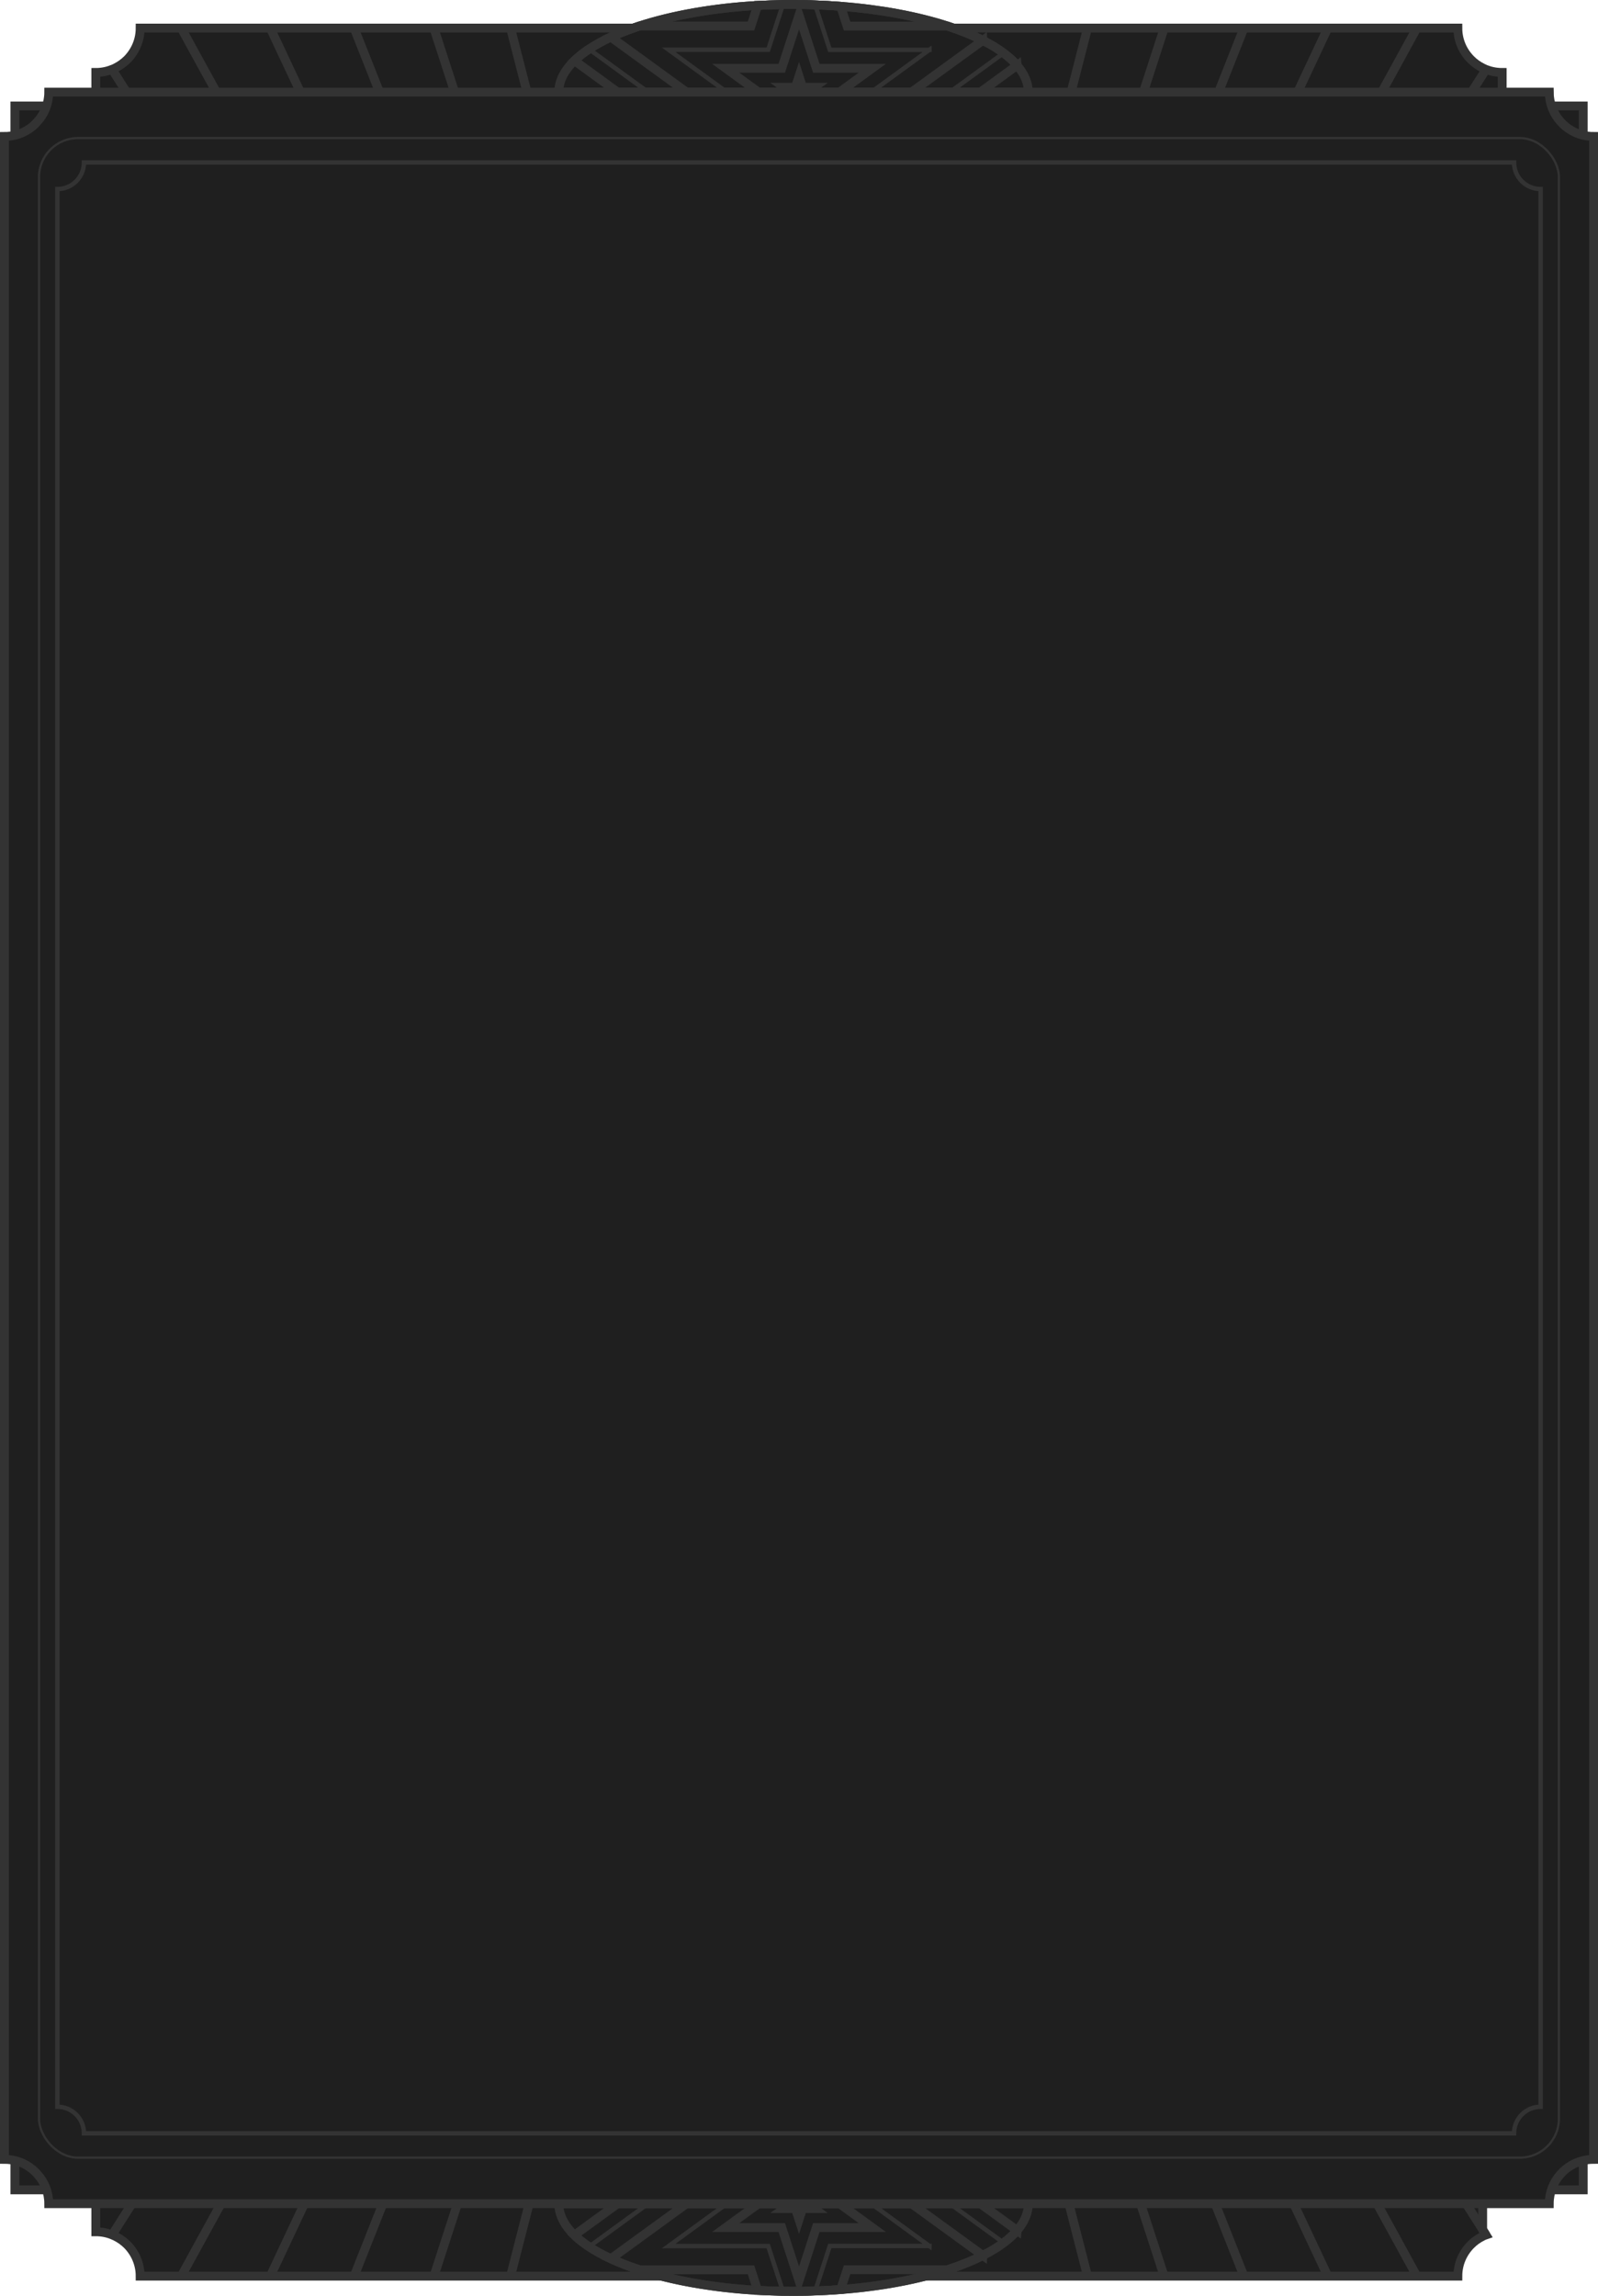<?xml version="1.0" encoding="UTF-8"?><svg id="Layer_2" xmlns="http://www.w3.org/2000/svg" viewBox="0 0 180.25 258.89"><defs><style>.cls-1,.cls-2{fill:#1f1f1f;}.cls-1,.cls-2,.cls-3,.cls-4,.cls-5{stroke:#333;stroke-miterlimit:10;}.cls-1,.cls-3{stroke-width:.5px;}.cls-6{fill:#333;}.cls-3,.cls-4,.cls-5{fill:none;}.cls-5{stroke-width:.25px;}</style></defs><g id="boxes"><path class="cls-2" d="M169.44,8.17v230.91l-2.2-3.03v15.38l.37.59c-.12.04-.25.1-.37.16-.51.25-.97.58-1.36.98-.89.91-1.44,2.14-1.44,3.51H15.81c0-1.37-.55-2.6-1.43-3.51-.4-.4-.86-.73-1.37-.98-.12-.06-.24-.11-.36-.16-.57-.23-1.19-.35-1.84-.35V8.17c.64,0,1.26-.12,1.83-.35.13-.04.25-.1.37-.16.51-.25.97-.58,1.37-.98.88-.91,1.43-2.14,1.43-3.51h148.63c0,1.37.55,2.6,1.44,3.51.39.4.85.73,1.36.98.12.06.25.12.37.17.57.22,1.18.34,1.83.34Z"/><path class="cls-2" d="M115.99,10.39h-52.96c0-1.25.62-2.45,1.76-3.55.47-.45,1.02-.89,1.65-1.3.72-.48,1.54-.93,2.46-1.36.98-.45,2.06-.87,3.23-1.25,3.69-1.2,8.27-2.03,13.33-2.32h.01c.93-.05,1.88-.08,2.84-.1.39,0,.8,0,1.2,0,.82,0,1.64,0,2.44.04.97.03,1.93.09,2.87.16,4.55.35,8.68,1.13,12.06,2.23,1.48.48,2.82,1.02,3.98,1.62.89.44,1.68.92,2.35,1.43.6.44,1.11.91,1.52,1.39.82.95,1.26,1.97,1.26,3.02Z"/><path class="cls-2" d="M115.99,10.39c0,1.16-.54,2.27-1.53,3.3-.62.66-1.43,1.29-2.4,1.88-1.77,1.07-4.08,2.01-6.78,2.75-4.4,1.22-9.86,1.95-15.77,1.95s-11.38-.73-15.78-1.95c-2.7-.74-5-1.68-6.77-2.75-.97-.59-1.78-1.22-2.4-1.88-.99-1.03-1.53-2.14-1.53-3.3h52.96Z"/><path class="cls-2" d="M115.99,248.5c0,5.46-11.86,9.89-26.48,9.89s-26.48-4.43-26.48-9.89h52.96Z"/><path class="cls-2" d="M115.99,248.5h-52.96c0-1.16.53-2.27,1.53-3.3.62-.66,1.43-1.29,2.4-1.88,1.77-1.07,4.07-2.01,6.77-2.75,4.4-1.22,9.86-1.95,15.78-1.95s11.37.73,15.77,1.95c2.7.74,5.01,1.68,6.78,2.75.97.59,1.78,1.22,2.4,1.88,1,1.03,1.53,2.14,1.53,3.3Z"/><polygon class="cls-4" points="98.39 7.7 94.69 10.39 85.56 10.39 81.86 7.7 88.18 7.7 90.13 1.7 92.08 7.7 98.39 7.7"/><path class="cls-3" d="M104.84,5.61l-6.57,4.78h-16.28l-6.57-4.78h11.23l1.66-5.1c.39,0,.8,0,1.2,0,.82,0,1.64,0,2.44.04l1.65,5.07h11.24Z"/><path class="cls-4" d="M110.86,4.55l-8.04,5.84h-25.38l-8.54-6.21c.98-.45,2.06-.87,3.23-1.25h12.58l.75-2.32h.01c.93-.05,1.88-.08,2.84-.1.39,0,.8,0,1.2,0,.82,0,1.64,0,2.44.04.97.03,1.93.09,2.87.16l.73,2.23h11.33c1.48.48,2.82,1.02,3.98,1.62Z"/><path class="cls-3" d="M113.21,5.98l-6.07,4.41h-34.03l-6.67-4.85c.72-.48,1.54-.93,2.46-1.36.98-.45,2.06-.87,3.23-1.25,3.69-1.2,8.27-2.03,13.33-2.32h.01c.93-.05,1.88-.08,2.84-.1.39,0,.8,0,1.2,0,.82,0,1.64,0,2.44.04.97.03,1.93.09,2.87.16,4.55.35,8.68,1.13,12.06,2.23,1.48.48,2.82,1.02,3.98,1.62.89.44,1.68.92,2.35,1.43Z"/><path class="cls-4" d="M114.73,7.37l-4.15,3.02h-40.91l-4.88-3.55c.47-.45,1.02-.89,1.65-1.3.72-.48,1.54-.93,2.46-1.36.98-.45,2.06-.87,3.23-1.25,3.69-1.2,8.27-2.03,13.33-2.32h.01c.93-.05,1.88-.08,2.84-.1.39,0,.8,0,1.2,0,.82,0,1.64,0,2.44.04.97.03,1.93.09,2.87.16,4.55.35,8.68,1.13,12.06,2.23,1.48.48,2.82,1.02,3.98,1.62.89.44,1.68.92,2.35,1.43.6.44,1.11.91,1.52,1.39Z"/><polygon class="cls-6" points="93.37 9.34 91.92 10.39 88.34 10.39 86.88 9.34 89.36 9.34 90.13 6.98 90.89 9.34 93.37 9.34"/><polygon class="cls-4" points="98.39 251.19 94.69 248.5 85.56 248.5 81.86 251.19 88.18 251.19 90.13 257.19 92.08 251.19 98.39 251.19"/><path class="cls-3" d="M104.84,253.28l-6.57-4.78h-16.28l-6.57,4.78h11.23l1.66,5.1c.39,0,.8,0,1.2,0,.82,0,1.64,0,2.44-.04l1.65-5.07h11.24Z"/><path class="cls-4" d="M110.86,254.34l-8.04-5.84h-25.38l-8.54,6.21c.98.45,2.06.87,3.23,1.25h12.58l.75,2.32h.01c.93.05,1.88.08,2.84.1.39,0,.8,0,1.2,0,.82,0,1.64,0,2.44-.04.97-.03,1.93-.09,2.87-.16l.73-2.23h11.33c1.48-.48,2.82-1.02,3.98-1.62Z"/><path class="cls-3" d="M113.21,252.91l-6.07-4.41h-34.03l-6.67,4.85c.72.48,1.54.93,2.46,1.36.98.45,2.06.87,3.23,1.25,3.69,1.2,8.27,2.03,13.33,2.32h.01c.93.05,1.88.08,2.84.1.39,0,.8,0,1.2,0,.82,0,1.64,0,2.44-.04.97-.03,1.93-.09,2.87-.16,4.55-.35,8.68-1.13,12.06-2.23,1.48-.48,2.82-1.02,3.98-1.62.89-.44,1.68-.92,2.35-1.43Z"/><path class="cls-4" d="M114.73,251.52l-4.15-3.02h-40.91l-4.88,3.55c.47.45,1.02.89,1.65,1.3.72.48,1.54.93,2.46,1.36.98.45,2.06.87,3.23,1.25,3.69,1.2,8.27,2.03,13.33,2.32h.01c.93.05,1.88.08,2.84.1.39,0,.8,0,1.2,0,.82,0,1.64,0,2.44-.04.97-.03,1.93-.09,2.87-.16,4.55-.35,8.68-1.13,12.06-2.23,1.48-.48,2.82-1.02,3.98-1.62.89-.44,1.68-.92,2.35-1.43.6-.44,1.11-.91,1.52-1.39Z"/><polygon class="cls-6" points="93.37 249.55 91.92 248.5 88.34 248.5 86.88 249.55 89.36 249.55 90.13 251.91 90.89 249.55 93.37 249.55"/><polyline class="cls-4" points="122.67 256.67 121.77 253.16 90.13 129.92"/><polyline class="cls-4" points="131.31 256.67 130.17 253.16 90.13 129.92"/><polyline class="cls-4" points="140.31 256.67 138.92 253.16 90.13 129.92"/><polyline class="cls-4" points="149.77 256.67 148.12 253.16 90.13 129.92"/><polyline class="cls-4" points="159.81 256.67 157.89 253.16 90.13 129.92"/><polyline class="cls-4" points="167.61 252.02 167.24 251.43 90.13 129.92"/><polyline class="cls-4" points="169.44 239.08 167.24 236.05 90.13 129.92"/><polyline class="cls-4" points="169.44 225.8 167.24 223.14 90.13 129.92"/><polyline class="cls-4" points="169.44 214.38 167.24 212.04 90.13 129.92"/><polyline class="cls-4" points="169.44 204.4 167.24 202.34 90.13 129.92"/><polyline class="cls-4" points="169.44 195.54 167.24 193.72 90.13 129.92"/><polyline class="cls-4" points="169.44 187.55 167.24 185.95 90.13 129.92"/><polyline class="cls-4" points="169.44 180.25 167.24 178.86 90.13 129.92"/><polyline class="cls-4" points="169.44 173.52 167.24 172.31 90.13 129.92"/><polyline class="cls-4" points="169.44 167.24 167.24 166.21 90.13 129.92"/><polyline class="cls-4" points="169.44 161.32 167.24 160.45 90.13 129.92"/><polyline class="cls-4" points="169.44 155.69 167.24 154.98 90.13 129.92"/><polyline class="cls-4" points="169.44 150.28 167.24 149.72 90.13 129.92"/><polyline class="cls-4" points="169.44 145.05 167.24 144.63 90.13 129.92"/><polyline class="cls-4" points="169.44 139.94 167.24 139.66 90.13 129.92"/><polyline class="cls-4" points="169.44 134.91 167.24 134.77 90.13 129.92"/><polyline class="cls-4" points="169.44 129.92 167.24 129.92 90.13 129.92"/><polyline class="cls-4" points="169.44 124.93 167.24 125.07 90.13 129.92"/><polyline class="cls-4" points="169.44 119.9 167.24 120.18 90.13 129.92"/><polyline class="cls-4" points="169.44 114.79 167.24 115.21 90.13 129.92"/><polyline class="cls-4" points="169.44 109.56 167.24 110.12 90.13 129.92"/><polyline class="cls-4" points="169.44 104.15 167.24 104.86 90.13 129.92"/><polyline class="cls-4" points="169.44 98.52 167.24 99.39 90.13 129.92"/><polyline class="cls-4" points="169.44 92.6 167.24 93.63 90.13 129.92"/><polyline class="cls-4" points="169.44 86.32 167.24 87.53 90.13 129.92"/><polyline class="cls-4" points="169.44 79.59 167.24 80.98 90.13 129.92"/><polyline class="cls-4" points="169.44 72.3 167.24 73.9 90.13 129.92"/><polyline class="cls-4" points="169.44 64.31 167.24 66.13 90.13 129.92"/><polyline class="cls-4" points="169.44 55.45 167.24 57.51 90.13 129.92"/><polyline class="cls-4" points="169.44 45.47 167.24 47.81 90.13 129.92"/><polyline class="cls-4" points="169.44 34.05 167.24 36.71 90.13 129.92"/><polyline class="cls-4" points="169.44 20.76 167.24 23.79 90.13 129.92"/><polyline class="cls-4" points="167.61 7.83 167.24 8.42 90.13 129.92"/><polyline class="cls-4" points="159.81 3.17 157.89 6.68 90.13 129.92"/><polyline class="cls-4" points="149.77 3.17 148.12 6.68 90.13 129.92"/><polyline class="cls-4" points="140.31 3.17 138.92 6.68 90.13 129.92"/><polyline class="cls-4" points="131.32 3.17 130.18 6.68 90.13 129.92"/><polyline class="cls-4" points="122.67 3.17 121.77 6.68 90.13 129.92"/><polyline class="cls-4" points="57.59 3.17 58.49 6.68 90.13 129.92"/><polyline class="cls-4" points="48.94 3.17 50.08 6.68 90.13 129.92"/><polyline class="cls-4" points="39.95 3.17 41.34 6.68 90.13 129.92"/><polyline class="cls-4" points="30.49 3.17 32.14 6.68 90.13 129.92"/><polyline class="cls-4" points="20.45 3.17 22.37 6.68 90.13 129.92"/><polyline class="cls-4" points="12.64 7.82 13.01 8.4 90.13 129.92"/><polyline class="cls-4" points="10.81 20.74 13.01 23.77 90.13 129.92"/><polyline class="cls-4" points="10.81 34.04 13.01 36.7 90.13 129.92"/><polyline class="cls-4" points="10.81 45.46 13.01 47.8 90.13 129.92"/><polyline class="cls-4" points="10.81 55.44 13.01 57.5 90.13 129.92"/><polyline class="cls-4" points="10.81 64.3 13.01 66.12 90.13 129.92"/><polyline class="cls-4" points="10.81 72.29 13.01 73.89 90.13 129.92"/><polyline class="cls-4" points="10.81 79.58 13.01 80.98 90.13 129.92"/><polyline class="cls-4" points="10.81 86.32 13.01 87.53 90.13 129.92"/><polyline class="cls-4" points="10.81 92.59 13.01 93.63 90.13 129.92"/><polyline class="cls-4" points="10.81 98.52 13.01 99.39 90.13 129.92"/><polyline class="cls-4" points="10.81 104.15 13.01 104.86 90.13 129.92"/><polyline class="cls-4" points="10.81 109.55 13.01 110.12 90.13 129.92"/><polyline class="cls-4" points="10.81 114.79 13.01 115.21 90.13 129.92"/><polyline class="cls-4" points="10.81 119.9 13.01 120.18 90.13 129.92"/><polyline class="cls-4" points="10.81 124.93 13.01 125.07 90.13 129.92"/><polyline class="cls-4" points="10.81 129.92 13.01 129.92 90.13 129.92"/><polyline class="cls-4" points="10.81 134.91 13.01 134.77 90.13 129.92"/><polyline class="cls-4" points="10.81 139.94 13.01 139.66 90.13 129.92"/><polyline class="cls-4" points="10.81 145.05 13.01 144.63 90.13 129.92"/><polyline class="cls-4" points="10.81 150.29 13.01 149.72 90.13 129.92"/><polyline class="cls-4" points="10.81 155.69 13.01 154.98 90.13 129.92"/><polyline class="cls-4" points="10.81 161.33 13.01 160.46 90.13 129.92"/><polyline class="cls-4" points="10.81 167.25 13.01 166.21 90.13 129.92"/><polyline class="cls-4" points="10.81 173.53 13.01 172.32 90.13 129.92"/><polyline class="cls-4" points="10.81 180.26 13.01 178.86 90.13 129.92"/><polyline class="cls-4" points="10.81 187.55 13.01 185.96 90.13 129.92"/><polyline class="cls-4" points="10.81 195.55 13.01 193.73 90.13 129.92"/><polyline class="cls-4" points="10.81 204.41 13.01 202.34 90.13 129.92"/><polyline class="cls-4" points="10.81 214.39 13.01 212.05 90.13 129.92"/><polyline class="cls-4" points="10.81 225.81 13.01 223.15 90.13 129.92"/><polyline class="cls-4" points="10.81 239.1 13.01 236.07 90.13 129.92"/><polyline class="cls-4" points="12.65 252.02 13.01 251.45 90.13 129.92"/><polyline class="cls-4" points="20.45 256.67 22.37 253.16 90.13 129.92"/><polyline class="cls-4" points="30.49 256.67 32.14 253.16 90.13 129.92"/><polyline class="cls-4" points="39.95 256.67 41.34 253.16 90.13 129.92"/><polyline class="cls-4" points="48.95 256.67 50.09 253.16 90.13 129.92"/><polyline class="cls-4" points="57.59 256.67 58.49 253.16 90.13 129.92"/><rect class="cls-2" x="1.68" y="11.95" width="176.9" height="234.99"/><path class="cls-2" d="M179.75,15.39v228.11c-.9,0-1.75.24-2.48.66-.48.27-.91.62-1.27,1.04-.78.88-1.25,2.03-1.25,3.3H5.5c0-1.27-.47-2.42-1.26-3.3-.35-.41-.78-.76-1.26-1.04-.73-.42-1.58-.66-2.48-.66V15.39c.9,0,1.75-.24,2.48-.66.49-.28.92-.63,1.26-1.04.79-.88,1.26-2.04,1.26-3.3h169.25c0,1.26.47,2.42,1.25,3.3.35.41.79.76,1.27,1.04.73.42,1.58.66,2.48.66Z"/><path class="cls-1" d="M170.78,240.57H9.47c0-1.66-1.34-3-3-3V21.32c1.66,0,3-1.34,3-3h161.31c0,1.66,1.34,3,3,3v216.25c-1.66,0-3,1.34-3,3Z"/><rect class="cls-5" x="4.4" y="15.57" width="171.44" height="227.74" rx="4.4" ry="4.4"/></g></svg>
